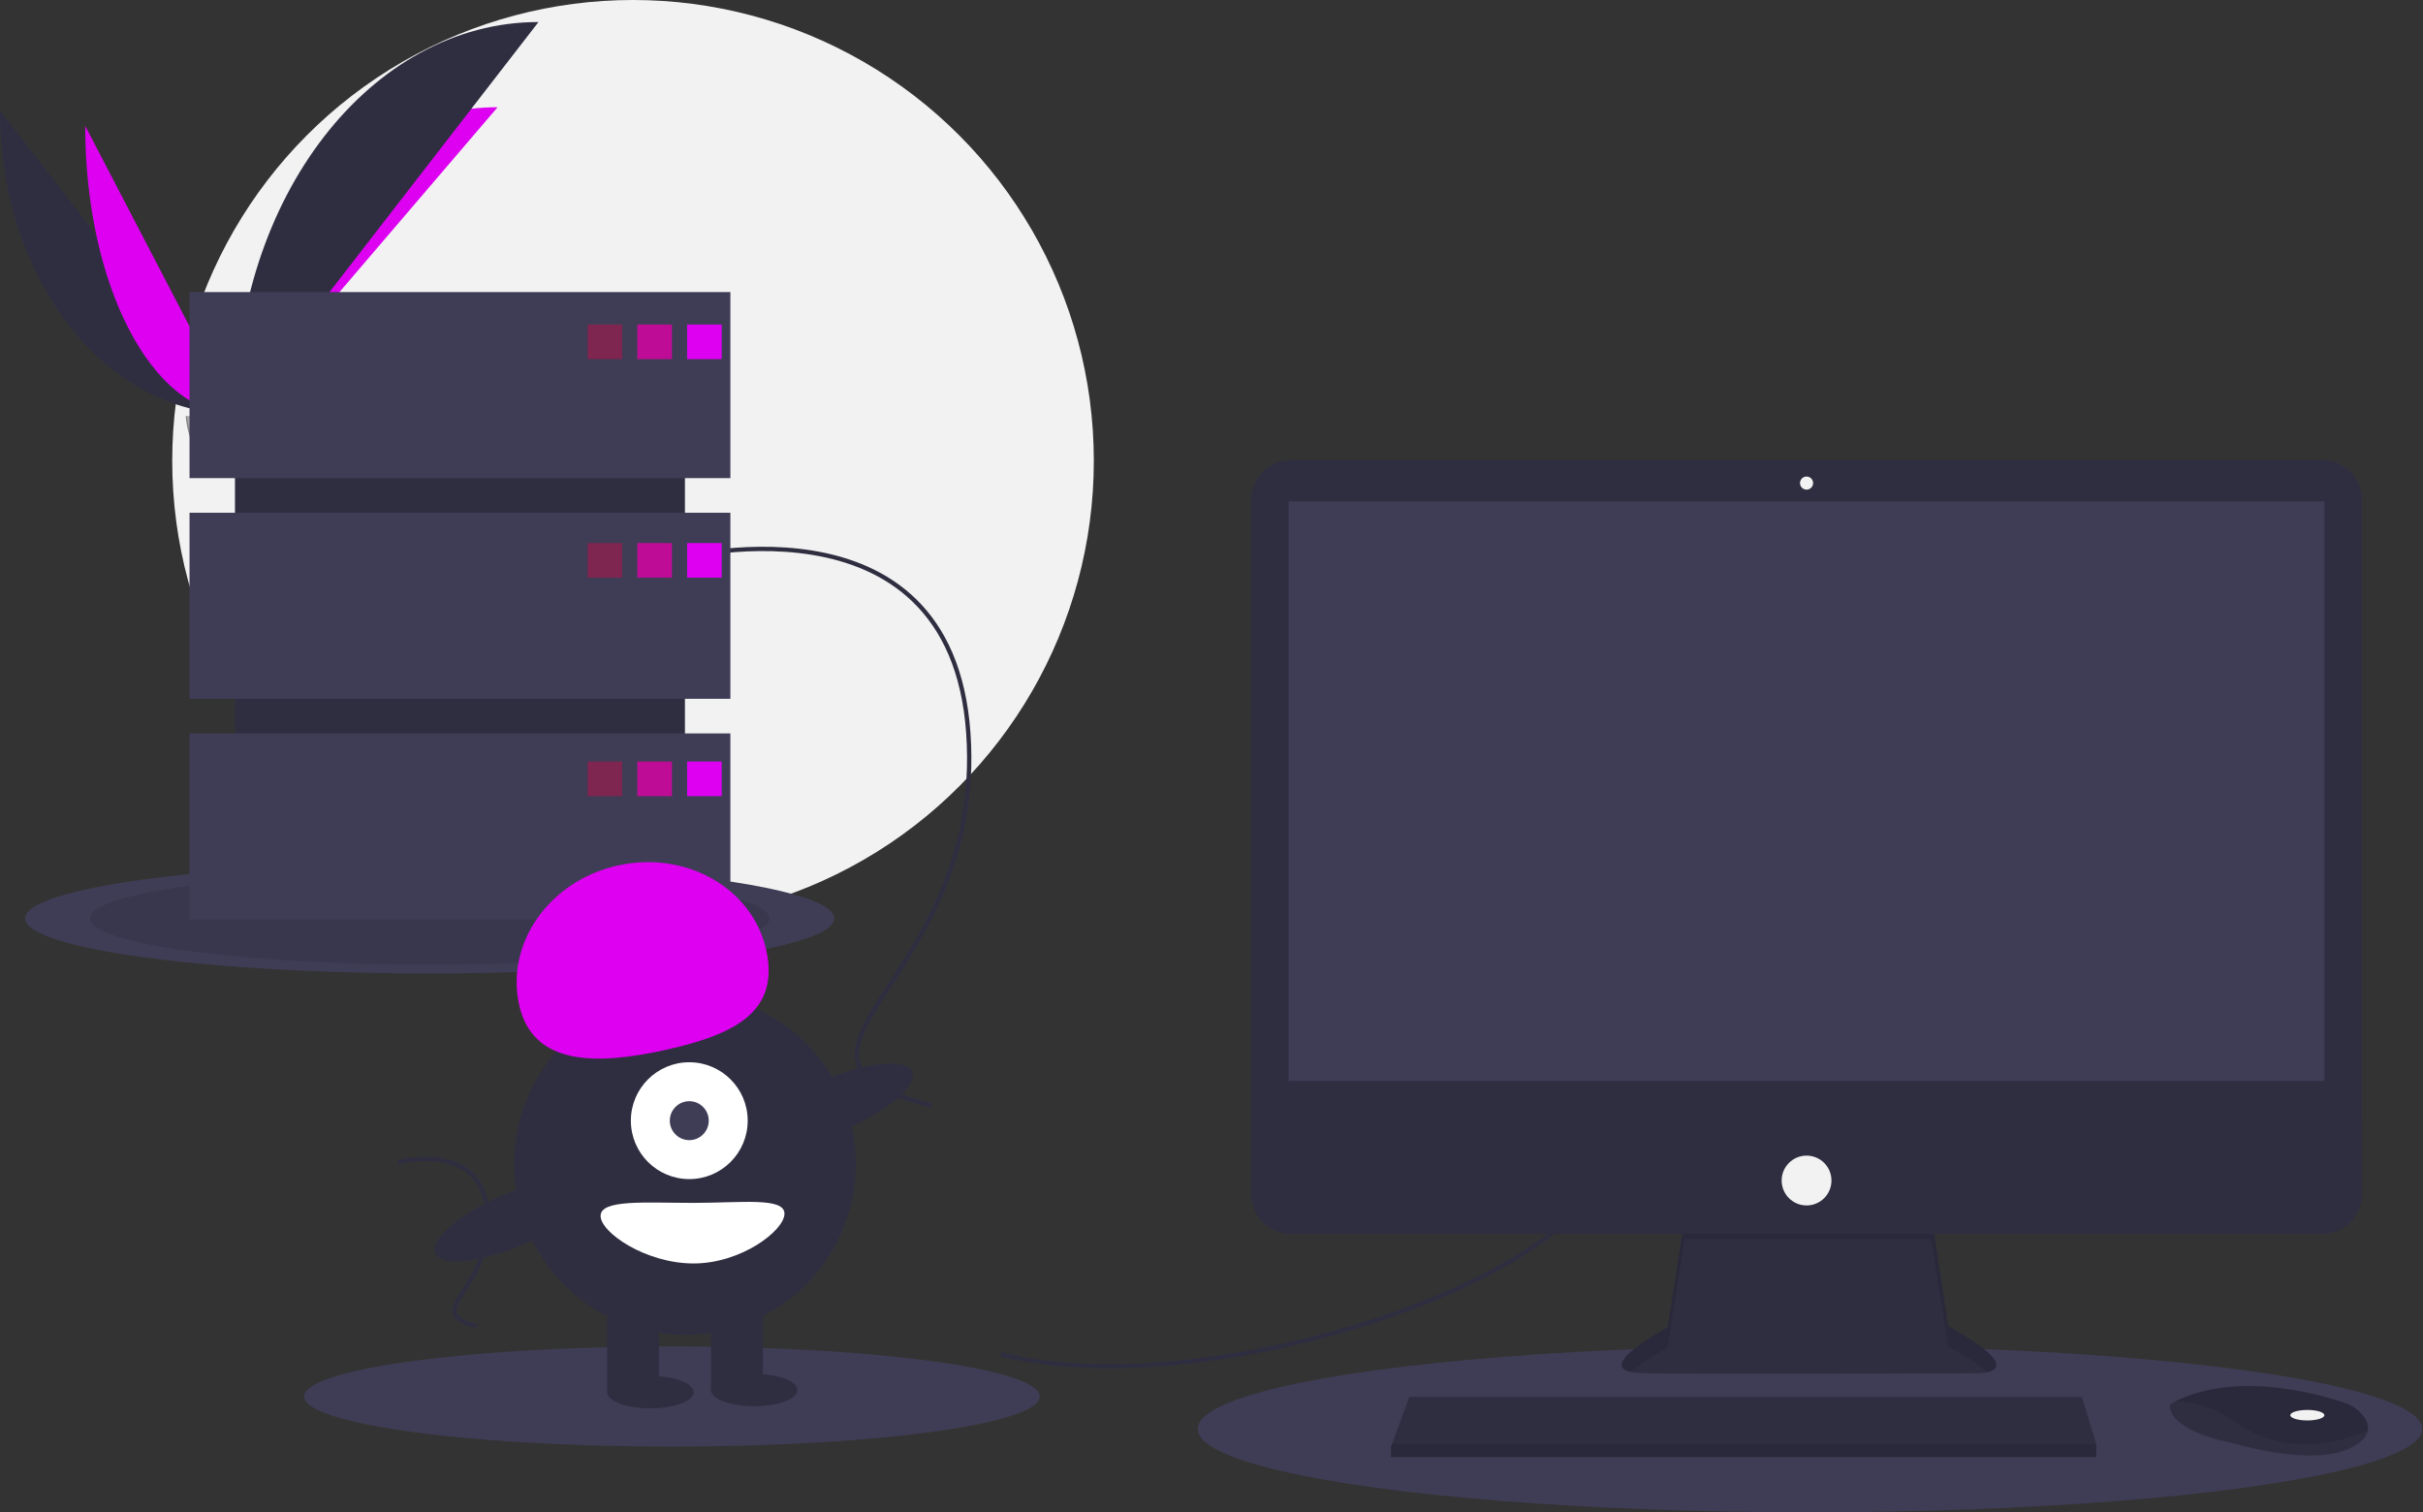 <?xml version="1.0" encoding="UTF-8" standalone="no"?>
<!DOCTYPE svg PUBLIC "-//W3C//DTD SVG 1.1//EN" "http://www.w3.org/Graphics/SVG/1.1/DTD/svg11.dtd">
<svg width="100%" height="100%" viewBox="0 0 1120 699" version="1.1" xmlns="http://www.w3.org/2000/svg" xmlns:xlink="http://www.w3.org/1999/xlink" xml:space="preserve" xmlns:serif="http://www.serif.com/" style="fill-rule:evenodd;clip-rule:evenodd;stroke-miterlimit:10;">
    <rect x="0" y="0" width="1120" height="699" fill="#333333" stroke="none"/>
    <circle cx="292.609" cy="213" r="213" style="fill:rgb(242,242,242);"/>
    <g transform="matrix(1,0,0,1,-31.391,-100.5)">
        <path d="M31.391,151.642C31.391,229.14 80.009,291.851 140.092,291.851" style="fill:rgb(47,46,65);fill-rule:nonzero;"/>
    </g>
    <g transform="matrix(1,0,0,1,-31.391,-100.5)">
        <path d="M140.092,291.851C140.092,213.482 194.347,150.067 261.395,150.067" style="fill:rgb(221,0,241);fill-rule:nonzero;"/>
    </g>
    <g transform="matrix(1,0,0,1,-31.391,-100.5)">
        <path d="M70.775,158.668C70.775,232.282 101.778,291.851 140.092,291.851" style="fill:rgb(221,0,241);fill-rule:nonzero;"/>
    </g>
    <g transform="matrix(1,0,0,1,-31.391,-100.5)">
        <path d="M140.092,291.851C140.092,191.713 202.802,110.683 280.3,110.683" style="fill:rgb(47,46,65);fill-rule:nonzero;"/>
    </g>
    <g transform="matrix(1,0,0,1,-31.391,-100.5)">
        <path d="M117.224,292.839C117.224,292.839 132.639,292.364 137.285,289.056C141.931,285.748 160.998,281.798 162.151,287.103C163.303,292.409 185.317,313.491 167.913,313.632C150.509,313.772 127.474,310.921 122.837,308.096C118.2,305.272 117.224,292.839 117.224,292.839Z" style="fill:rgb(168,168,168);fill-rule:nonzero;"/>
    </g>
    <g transform="matrix(1,0,0,1,-31.391,-100.5)">
        <path d="M168.224,311.785C150.82,311.925 127.785,309.074 123.148,306.249C119.616,304.098 118.209,296.38 117.738,292.819C117.412,292.833 117.224,292.839 117.224,292.839C117.224,292.839 118.2,305.272 122.837,308.096C127.474,310.921 150.509,313.772 167.913,313.632C172.937,313.591 174.673,311.804 174.577,309.156C173.879,310.756 171.963,311.755 168.224,311.785Z" style="fill-opacity:0.2;fill-rule:nonzero;"/>
    </g>
    <ellipse cx="198.609" cy="424.5" rx="187" ry="25.44" style="fill:rgb(63,61,86);"/>
    <ellipse cx="198.609" cy="424.5" rx="157" ry="21.359" style="fill-opacity:0.1;"/>
    <ellipse cx="836.609" cy="660.5" rx="283" ry="38.5" style="fill:rgb(63,61,86);"/>
    <ellipse cx="310.609" cy="645.5" rx="170" ry="23.127" style="fill:rgb(63,61,86);"/>
    <g transform="matrix(1,0,0,1,-31.391,-100.5)">
        <path d="M494,726.5C584,749.5 757,696.5 776,636.5" style="fill:none;fill-rule:nonzero;stroke:rgb(47,46,65);stroke-width:2px;"/>
    </g>
    <g transform="matrix(1,0,0,1,-31.391,-100.5)">
        <path d="M341,359.5C341,359.5 471,323.5 479,439.5C487,555.5 372,588.5 462,611.5" style="fill:none;fill-rule:nonzero;stroke:rgb(47,46,65);stroke-width:2px;"/>
    </g>
    <g transform="matrix(1,0,0,1,-31.391,-100.5)">
        <path d="M215.402,637.783C215.402,637.783 254.475,626.963 256.879,661.828C259.284,696.692 224.72,706.611 251.77,713.523" style="fill:none;fill-rule:nonzero;stroke:rgb(47,46,65);stroke-width:2px;"/>
    </g>
    <g transform="matrix(1,0,0,1,-31.391,-100.5)">
        <path d="M810.096,663.74L802.218,714.035C802.218,714.035 763.436,734.638 790.705,735.244C817.973,735.85 946.438,735.244 946.438,735.244C946.438,735.244 971.283,735.244 931.895,713.429L924.017,660.71L810.096,663.74Z" style="fill:rgb(47,46,65);fill-rule:nonzero;"/>
    </g>
    <g transform="matrix(1,0,0,1,-31.391,-100.5)">
        <path d="M785.219,734.698C791.412,729.188 802.218,723.446 802.218,723.446L810.096,673.151L924.017,673.258L931.895,722.84C941.08,727.927 946.77,731.827 950.098,734.818C955.157,733.664 960.685,729.375 931.895,713.429L924.017,660.71L810.096,663.74L802.218,714.035C802.218,714.035 769.63,731.35 785.219,734.698Z" style="fill-opacity:0.1;fill-rule:nonzero;"/>
    </g>
    <path d="M1091.69,230.734L1091.69,552.163C1091.69,562.122 1083.6,570.208 1073.64,570.208L596.479,570.208C586.519,570.208 578.433,562.122 578.433,552.163L578.433,230.734C578.433,220.775 586.519,212.689 596.479,212.689L1073.64,212.689C1083.6,212.689 1091.69,220.775 1091.69,230.734Z" style="fill:rgb(47,46,65);"/>
    <rect x="595.703" y="231.777" width="478.713" height="267.837" style="fill:rgb(63,61,86);"/>
    <circle cx="835.059" cy="223.293" r="3.03" style="fill:rgb(242,242,242);"/>
    <g transform="matrix(1,0,0,1,-31.391,-100.5)">
        <path d="M1123.08,621.322L1123.08,652.663C1123.08,652.664 1123.08,652.664 1123.08,652.665C1123.08,662.563 1114.93,670.708 1105.03,670.708C1105.03,670.708 1105.03,670.708 1105.03,670.708L627.869,670.708C627.869,670.708 627.868,670.708 627.867,670.708C617.969,670.708 609.824,662.563 609.824,652.665C609.824,652.664 609.824,652.664 609.824,652.663L609.824,621.322L1123.08,621.322Z" style="fill:rgb(47,46,65);fill-rule:nonzero;"/>
    </g>
    <path d="M968.978,667.466L968.978,673.526L642.968,673.526L642.968,668.678L643.417,667.466L651.452,645.651L962.312,645.651L968.978,667.466Z" style="fill:rgb(47,46,65);fill-rule:nonzero;"/>
    <g transform="matrix(1,0,0,1,-31.391,-100.5)">
        <path d="M1125.83,762.034C1125.23,764.573 1122.99,767.251 1117.93,769.784C1099.75,778.873 1062.78,767.36 1062.78,767.36C1062.78,767.36 1034.3,762.512 1034.3,749.787C1035.1,749.239 1035.94,748.744 1036.8,748.302C1044.44,744.259 1069.78,734.281 1114.72,748.725C1118.03,749.764 1120.98,751.702 1123.26,754.322C1125.08,756.454 1126.51,759.157 1125.83,762.034Z" style="fill:rgb(47,46,65);fill-rule:nonzero;"/>
    </g>
    <g transform="matrix(1,0,0,1,-31.391,-100.5)">
        <path d="M1125.83,762.034C1103.58,770.56 1083.74,771.196 1063.39,757.059C1053.12,749.932 1043.8,748.169 1036.8,748.302C1044.44,744.259 1069.78,734.281 1114.72,748.725C1118.03,749.764 1120.98,751.702 1123.26,754.322C1125.08,756.454 1126.51,759.157 1125.83,762.034Z" style="fill-opacity:0.1;fill-rule:nonzero;"/>
    </g>
    <ellipse cx="1066.54" cy="654.135" rx="7.878" ry="2.424" style="fill:rgb(242,242,242);"/>
    <circle cx="835.059" cy="545.667" r="11.513" style="fill:rgb(242,242,242);"/>
    <path d="M968.978,667.466L968.978,673.526L642.968,673.526L642.968,668.678L643.417,667.466L968.978,667.466Z" style="fill-opacity:0.1;fill-rule:nonzero;"/>
    <rect x="108.609" y="159" width="208" height="242" style="fill:rgb(47,46,65);"/>
    <rect x="87.609" y="135" width="250" height="86" style="fill:rgb(63,61,86);"/>
    <rect x="87.609" y="237" width="250" height="86" style="fill:rgb(63,61,86);"/>
    <rect x="87.609" y="339" width="250" height="86" style="fill:rgb(63,61,86);"/>
    <rect x="271.609" y="150" width="16" height="16" style="fill:rgb(221,0,70);fill-opacity:0.4;"/>
    <rect x="294.609" y="150" width="16" height="16" style="fill:rgb(221,0,167);fill-opacity:0.8;"/>
    <rect x="317.609" y="150" width="16" height="16" style="fill:rgb(221,0,241);"/>
    <rect x="271.609" y="251" width="16" height="16" style="fill:rgb(221,0,70);fill-opacity:0.4;"/>
    <rect x="294.609" y="251" width="16" height="16" style="fill:rgb(221,0,167);fill-opacity:0.8;"/>
    <rect x="317.609" y="251" width="16" height="16" style="fill:rgb(221,0,241);"/>
    <rect x="271.609" y="352" width="16" height="16" style="fill:rgb(221,0,70);fill-opacity:0.4;"/>
    <rect x="294.609" y="352" width="16" height="16" style="fill:rgb(221,0,167);fill-opacity:0.8;"/>
    <rect x="317.609" y="352" width="16" height="16" style="fill:rgb(221,0,241);"/>
    <circle cx="316.609" cy="538" r="79" style="fill:rgb(47,46,65);"/>
    <rect x="280.609" y="600" width="24" height="43" style="fill:rgb(47,46,65);"/>
    <rect x="328.609" y="600" width="24" height="43" style="fill:rgb(47,46,65);"/>
    <ellipse cx="300.609" cy="643.5" rx="20" ry="7.5" style="fill:rgb(47,46,65);"/>
    <ellipse cx="348.609" cy="642.5" rx="20" ry="7.5" style="fill:rgb(47,46,65);"/>
    <circle cx="318.609" cy="518" r="27" style="fill:white;"/>
    <circle cx="318.609" cy="518" r="9" style="fill:rgb(63,61,86);"/>
    <g transform="matrix(1,0,0,1,-31.391,-100.5)">
        <path d="M271.367,565.032C264.988,536.465 285.379,507.598 316.911,500.558C348.443,493.517 379.176,510.968 385.555,539.535C391.934,568.103 371.037,578.639 339.505,585.68C307.972,592.721 277.746,593.6 271.367,565.032Z" style="fill:rgb(221,0,241);fill-rule:nonzero;"/>
    </g>
    <g transform="matrix(0.919,-0.393,0.393,0.919,-238.287,112.98)">
        <ellipse cx="417.215" cy="611.344" rx="39.5" ry="12.4" style="fill:rgb(47,46,65);"/>
    </g>
    <g transform="matrix(0.919,-0.393,0.393,0.919,-271.08,59.021)">
        <ellipse cx="269.215" cy="664.344" rx="39.5" ry="12.4" style="fill:rgb(47,46,65);"/>
    </g>
    <g transform="matrix(1,0,0,1,-31.391,-100.5)">
        <path d="M394,661.5C394,669.232 374.091,684.5 352,684.5C329.909,684.5 309,670.232 309,662.5C309,654.768 329.909,656.5 352,656.5C374.091,656.5 394,653.768 394,661.5Z" style="fill:white;fill-rule:nonzero;"/>
    </g>
</svg>
